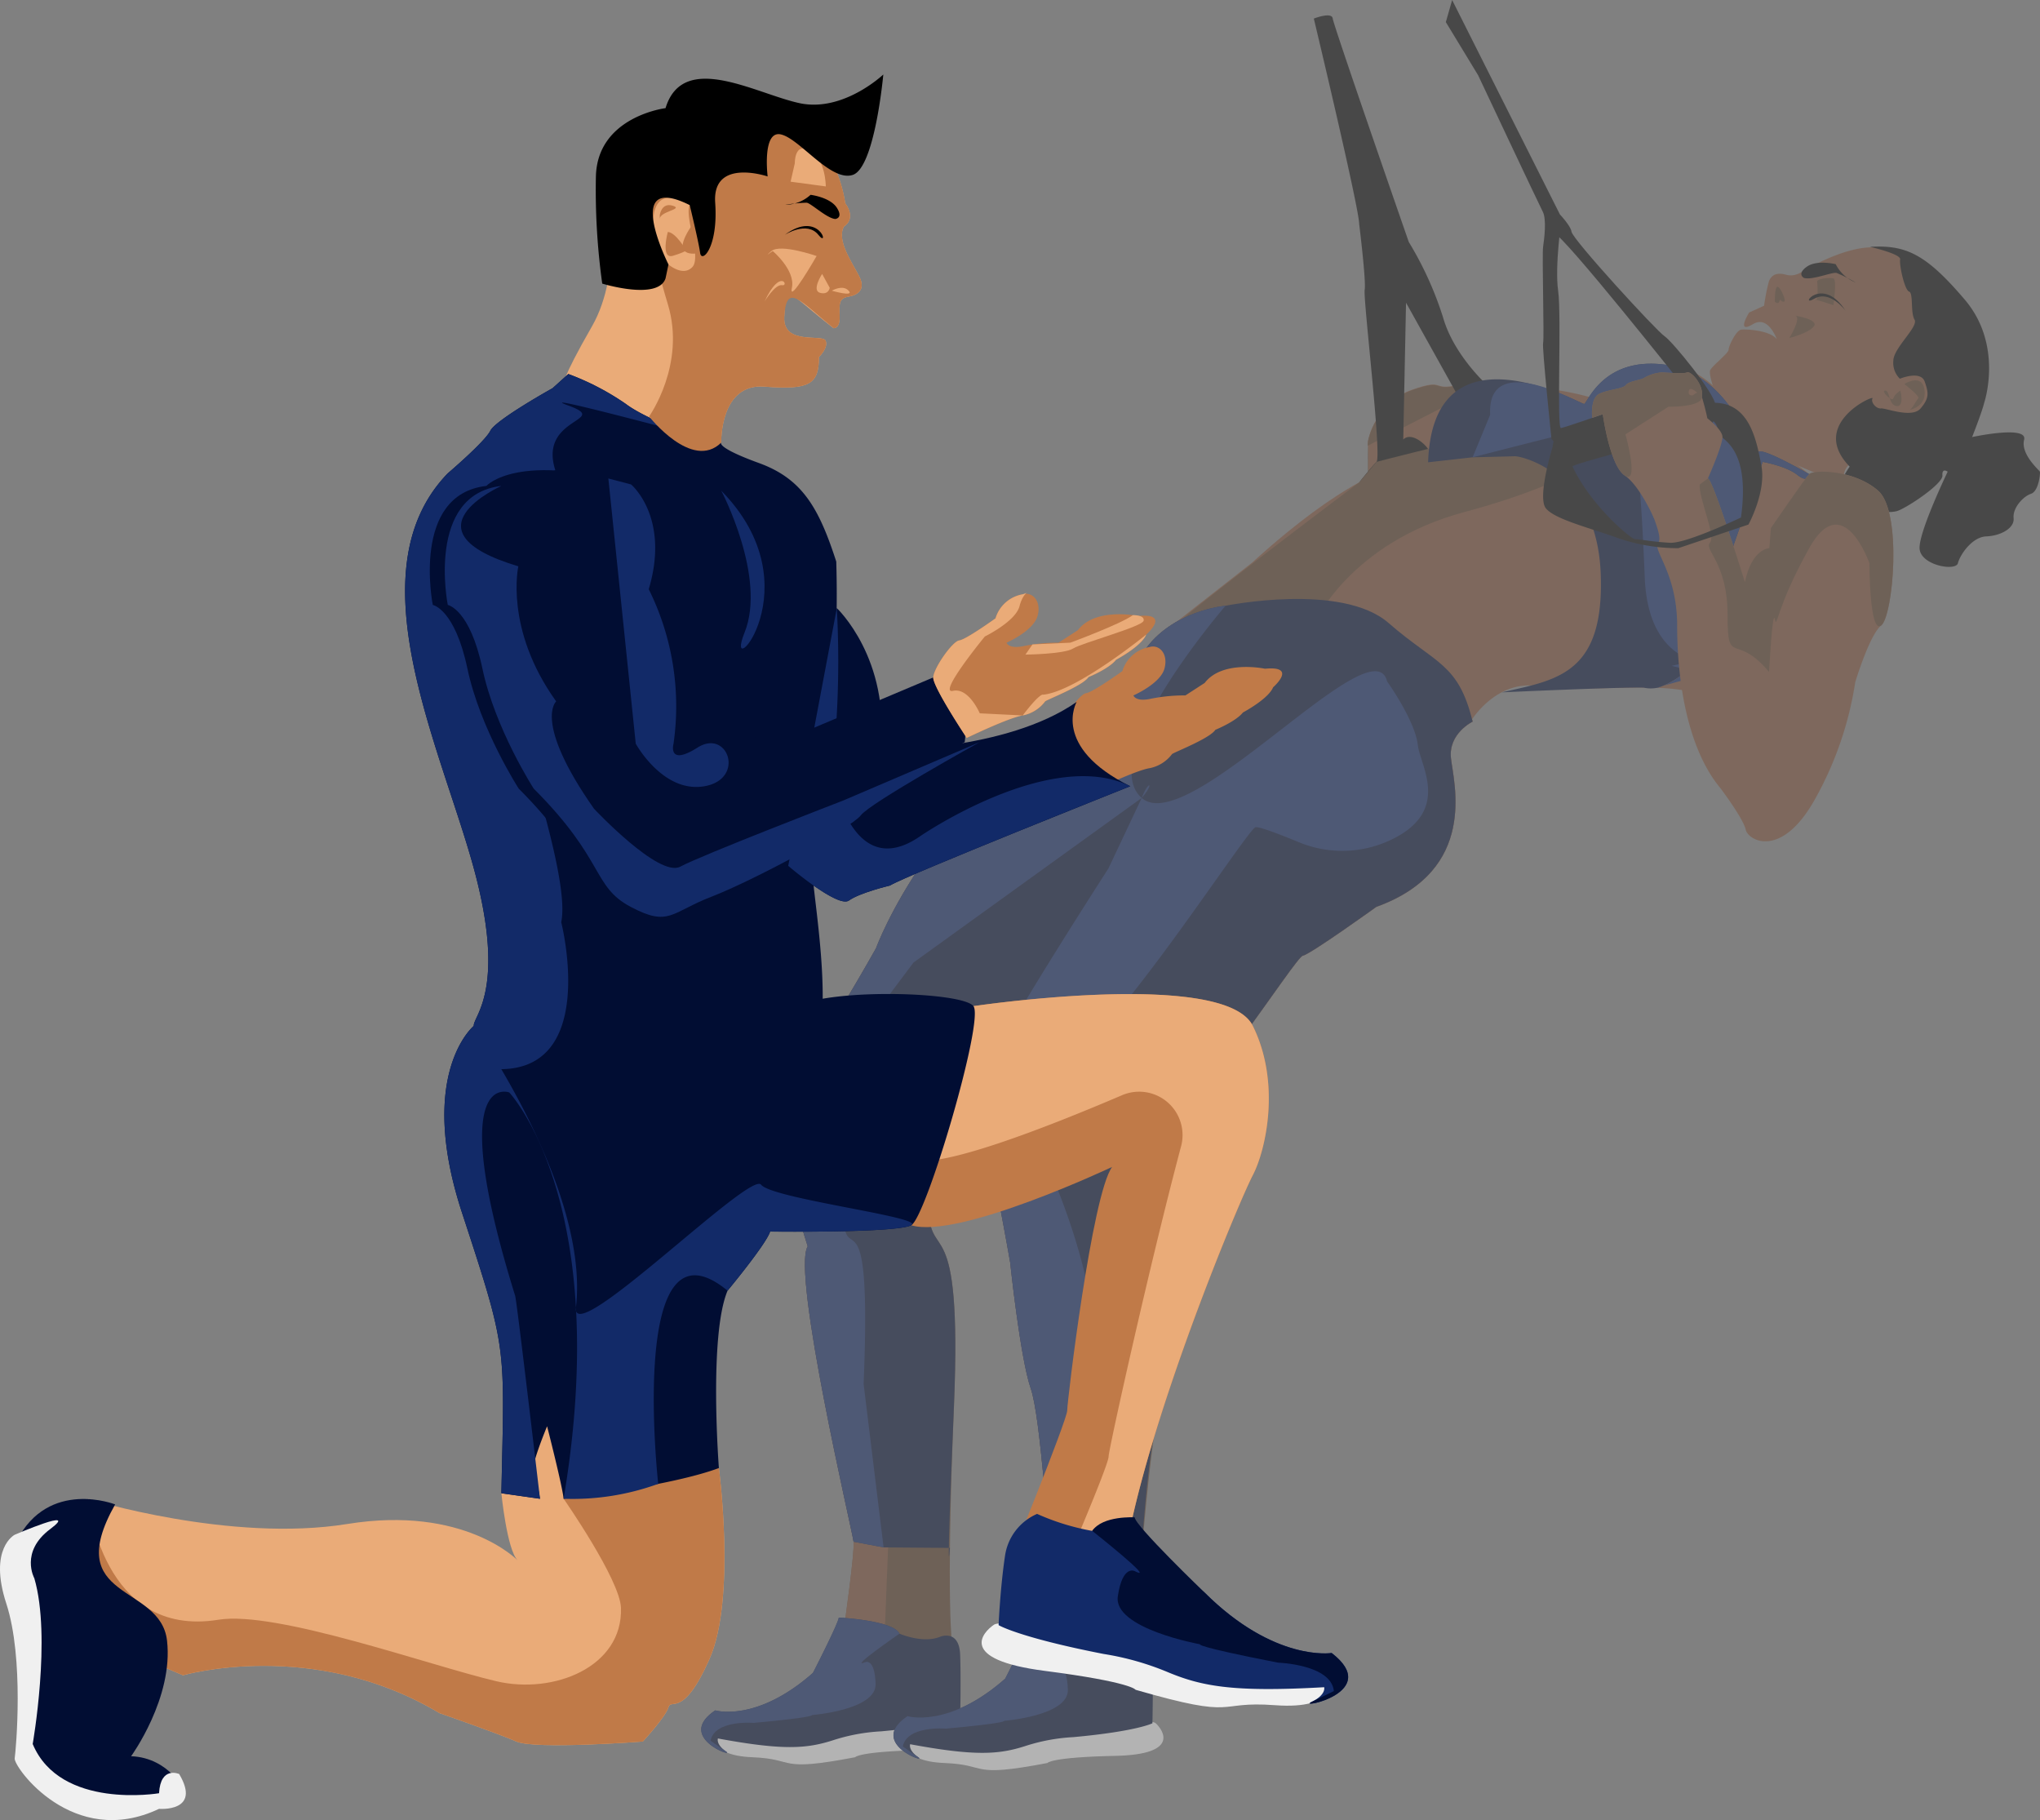 <svg xmlns="http://www.w3.org/2000/svg" width="336.902" height="300.529" viewBox="0 0 336.902 300.529">
  <rect x="0" y="0" width="336.902" height="300.529" fill="#808080" stroke="none"/>
  <g id="trainer" transform="translate(-2100.861 -2915.864)">
    <g id="Group_798" data-name="Group 798" transform="translate(2216.67 2915.864)" opacity="0.45">
      <path id="Path_1139" data-name="Path 1139" d="M2535.584,3054.569s.2-5.318,0-6.4,1.562-7.135,7.288-9.152,2.994.29,7.745-.832,5.4,6.363,5.4,6.363l-9.24,14.642Z" transform="translate(-2425.5 -2974.658)" fill="#7c4c32"/>
      <path id="Path_1140" data-name="Path 1140" d="M2535.584,3054.673s.2-5.318,0-6.4,1.562-7.135,7.288-9.152,2.994.289,7.745-.831-2.9,3.778-2.9,3.778l-12.135,6.206Z" transform="translate(-2425.5 -2974.684)" fill="#593c26"/>
      <path id="Path_1141" data-name="Path 1141" d="M2525.9,2955.18s1.172,9.384.911,10.907,2.863,27.487,1.952,28.4-2.864,3.387-2.864,3.387l11.641-2.6,5.734-3.541s-5.338,1.613-5.988.623-2.8-2.812-4.1-1.576l.456-22.58,8.914,16.008,4.426-2.458s-5.467-4.918-7.224-11.121a56.85,56.85,0,0,0-5.66-12.454s-12.429-35.722-12.56-36.893-3.124,0-3.124,0S2525.9,2952.576,2525.9,2955.18Z" transform="translate(-2417.248 -2918.217)" fill="#050505"/>
      <path id="Path_1142" data-name="Path 1142" d="M2358.129,3275.6s1.662-11.716,1.473-13.473-10.266-44.436-7.57-48.768c0,0-3.949-12.922-4.825-13.7s-2.242-8.981,2.248-13.861,13.86-21.669,13.86-21.669,9.371-25.881,37.288-40.76c0,0,2.277-1.279,6.9-8.176s13.535-7.614,13.535-7.614,19.2-3.9,26.94,2.864,11.518,6.567,13.861,16.266c0,0-4.034,1.955-3.579,6.054s4.512,18.459-12.321,24.533c0,0-10.845,7.809-12.147,8.07s-18.048,27.07-25.205,30.106-1.779,14.577-1.779,14.577,6.074,18.22,3.645,27.765-4.512,42.6-4.512,42.6l-.78,2.117-14.165-1.742-.586-4.54s2.776-9.718,2-11.8-1.823-22.646-3.557-27.677-3.384-20.762-3.384-20.762-3.274-18.717-4.067-19.671-.312-3.471-.312-3.471-2.055-4.25,3.114-13.535,17.489-28.372,17.489-28.372l6.9-10.758-26.68,42.428-.173,9.023s-9.718,4.946-9.718,15.011,5.553-.607,4.165,32.971-.26,39.912-.26,39.912l-11.887-1.128Z" transform="translate(-2334.445 -3007.559)" fill="#593c26"/>
      <path id="Path_1143" data-name="Path 1143" d="M2358.129,3275.6s1.662-11.716,1.473-13.473-10.266-44.436-7.57-48.768c0,0-3.949-12.922-4.825-13.7s-2.242-8.981,2.248-13.861,13.86-21.669,13.86-21.669,9.371-25.881,37.288-40.76c0,0,2.277-1.279,6.9-8.176s13.535-7.614,13.535-7.614,19.2-3.9,26.94,2.864,11.518,6.567,13.861,16.266c0,0-4.034,1.955-3.579,6.054s4.512,18.459-12.321,24.533c0,0-10.845,7.809-12.147,8.07s-18.048,27.07-25.205,30.106-1.779,14.577-1.779,14.577,6.074,18.22,3.645,27.765-12.053,20.763-12.053,20.763l-.772,22.213h-6.631l-.586-4.54s2.776-9.718,2-11.8-1.823-22.646-3.557-27.677-3.384-20.762-3.384-20.762-3.274-18.717-4.067-19.671-.312-3.471-.312-3.471-2.055-4.25,3.114-13.535,17.489-28.372,17.489-28.372l6.9-10.758-26.68,42.428-.173,9.023s-20.654-.954-20.654,9.111,6.737,1.041,5.349,34.619-1.658,41.126-1.658,41.126l-.737,1.909Z" transform="translate(-2334.445 -3007.559)" fill="#7c4c32"/>
      <path id="Path_1144" data-name="Path 1144" d="M2576.408,3050.728l-12.3-9.671s-9.371-17.992-23.427-3.351c0,0-27.137-8.98-28.113,10.347,0,0-7.87-2.67-29.087,16.593l-16.442,12.87s40.649,1.934,44.327,6.424a28.008,28.008,0,0,0,8.329,6.768s4.066-6.736,10.964-5.7,17.44-.389,23.817.651,21.735-4.684,21.93-19S2576.408,3050.728,2576.408,3050.728Z" transform="translate(-2392.531 -2971.722)" fill="#7c4c32"/>
      <path id="Path_1145" data-name="Path 1145" d="M2491.747,3082.438s5.818-13.444,24.923-18.546,28.7-12.02,26.941-15.38-41.518,7.116-41.518,7.116l-2.863,3.388s-29.869,22.381-35.6,27.978S2491.747,3082.438,2491.747,3082.438Z" transform="translate(-2390.578 -2979.362)" fill="#593c26"/>
      <path id="Path_1146" data-name="Path 1146" d="M2674.794,3046.786s-7.006.226-7.6,3.79-21.486-8.7-21.486-8.7l3.84-6.8,27.635-1.953,5.422,1.627-4.425,12.363Z" transform="translate(-2478.486 -2972.277)" fill="#7c4c32"/>
      <path id="Path_1147" data-name="Path 1147" d="M2359.6,3262.127h0c-.19-1.757-10.266-44.436-7.57-48.768,0,0-3.949-12.922-4.825-13.7s-2.242-8.981,2.248-13.861,13.86-21.669,13.86-21.669,9.371-25.881,37.288-40.76c0,0,2.277-1.279,6.9-8.176s13.535-7.614,13.535-7.614,19.2-3.9,26.94,2.864,11.518,6.567,13.861,16.266c0,0-4.034,1.955-3.579,6.054s4.512,18.459-12.321,24.533c0,0-10.845,7.809-12.147,8.07s-18.048,27.07-25.205,30.106-1.779,14.577-1.779,14.577,6.074,18.22,3.645,27.765-3.413,27.769-3.413,27.769h0l-8.9.429-5.735-1.562h0c-.781-2.082-1.823-22.646-3.557-27.677s-3.384-20.762-3.384-20.762-3.274-18.717-4.067-19.671-.312-3.471-.312-3.471-2.055-4.25,3.114-13.535,17.489-28.372,17.489-28.372l6.9-10.758-26.68,42.428-.173,9.023s-9.718,4.946-9.718,15.011,5.553-.607,4.165,32.971-.669,23.512-.669,23.512l-10.958-.087Z" transform="translate(-2334.445 -3007.559)" fill="#010d33"/>
      <path id="Path_1148" data-name="Path 1148" d="M2676.321,3015.2s3.731.374,4.165,2.413.129,3.514-1.258,4.382a7.185,7.185,0,0,1-5.944.433c-1.865-.824-1.431-1.6-2.472-1.952s-1.778-1.259-1.736-1.866-.129,2.169-2.342,2.472-20.564-.3-20.564-.3-2.082-5.118-1.648-5.943,3.037-2.776,3.037-3.383,1.258-3.21,2.082-3.3,6.377.087,6.291,2.733c0,0-1.432-5.38-4.339-3.644s-.651-1.909-.651-1.909l2.473-1.128a33.456,33.456,0,0,1,.821-4.121c.264-.433.7-1.562,2.78-1s3.481-1.257,3.845-1.257,6.567-3.731,11.339-3.21,10.672,7.028,10.672,7.028l.781,5.075-1.258,8.476Z" transform="translate(-2477.889 -2953.728)" fill="#7c4c32"/>
      <path id="Path_1149" data-name="Path 1149" d="M2359.6,3263.167h0c-.19-1.757-10.266-44.437-7.57-48.768,0,0-3.949-12.922-4.825-13.7s-2.242-8.98,2.248-13.861,13.86-21.669,13.86-21.669,9.371-25.879,37.288-40.759c0,0,2.277-1.278,6.9-8.176s13.535-7.614,13.535-7.614-21.589,24.97-13.845,31.737,38.183-28.941,40.525-19.243c0,0,4.621,6.443,5.076,10.542.35,3.143,5.043,10.025-2.916,14.8a18.7,18.7,0,0,1-16.734,1.207c-3.273-1.347-6.544-2.6-7.16-2.472-1.3.26-23.469,34.837-30.627,37.873s-2.083,21.865-2.083,21.865,7.9,19,5.466,28.546-.584,33.148-.584,33.148l-.528.455.514-.025-5.735-1.561h0c-.781-2.083-1.823-22.647-3.557-27.678s-3.384-20.762-3.384-20.762-3.274-18.717-4.067-19.671-.312-3.47-.312-3.47-2.055-4.252,3.114-13.536S2401.688,3152,2401.688,3152l5.5-11.646c1.175-3.056,2.148-2.471,0,0L2369.5,3167.53l-18.915,25.248a22.078,22.078,0,0,1,7.375,16.052c0,10.065,4.685-5.293,3.3,28.285l3.3,26.984h0Z" transform="translate(-2334.445 -3008.598)" fill="#122a68"/>
      <path id="Path_1150" data-name="Path 1150" d="M2562.137,3047.054s5.922-.134,6.963-.176,13.535,2.69,14.186,19.349-7.271,17.583-16.338,19.637c0,0,19.652-.9,23.432-.777a5.384,5.384,0,0,0,2.152.039c1.166-.222,6.437-2.314,9.365-8.751a26.535,26.535,0,0,0,2.408-12.164l5.727-16.4s3.839.651,5.726,2.148,1.958-.119,1.958-.119-7.293-4.236-8.335-3.718-4.608-12.759-15.156-14.32-13.151,6.379-13.672,6.444-24.99-13.926-25.77,9.631Z" transform="translate(-2434.743 -2971.544)" fill="#010d33"/>
      <path id="Path_1151" data-name="Path 1151" d="M2568.956,3047.054s24.6-6.317,25.639-6.36,2.134,9.524,2.784,26.183,13.506,12.557,4.439,14.611a33.006,33.006,0,0,0,6.963,1.007s-10.6,2.852-9.429,2.63,6.436-2.314,9.365-8.751a26.556,26.556,0,0,0,2.408-12.164l5.726-16.4s3.839.651,5.726,2.148,1.958-.119,1.958-.119-7.293-4.236-8.334-3.718-4.608-12.759-15.156-14.32-13.151,6.379-13.673,6.444-16.072-9.152-15.52,1.785Z" transform="translate(-2441.563 -2971.544)" fill="#122a68"/>
      <path id="Path_1152" data-name="Path 1152" d="M2709.09,3020.116s3.211-9.478-3.21-17.026-9.718-9.068-15.661-8.721c0,0,5.163,1.172,4.989,2.082s.738,5.065,1.475,5.31.2,3.453.9,4.625-3.45,4.642-3.5,6.767a3.661,3.661,0,0,0,1.079,2.994s3.433-1.432,4.1.477.757,2.733-.675,4.425-5.771-.086-6.552,0-1.735-1.033-1.388-1.666-10.628,4.233-3.774,11.279c0,0-3.3,4.53-1.128,5.788s7.375,2.17,9.154,1.476,7.375-4.447,7.288-5.8.868-.627.868-.627-4.729,9.817-4.642,12.635,5.987,3.859,6.334,2.47,2.342-4.337,4.685-4.424,4.686-1.342,4.512-3.014,1.562-3.581,2.863-4.015,1.562-3.4,1.475-3.652-3.211-2.856-2.6-5.285-8.59-.434-8.59-.434S2708.673,3021.8,2709.09,3020.116Z" transform="translate(-2497.21 -2953.612)" fill="#050505"/>
      <path id="Path_1153" data-name="Path 1153" d="M2636.24,3118.228s3.775,5.007,4.166,6.83,5.9,4.946,11.474-5.076a57.253,57.253,0,0,0,6.617-19.262s2.342-7.809,4.294-9.371,3.514-18.741-.52-22.255-10.664-3.473-11.384-2.723-6.317,8.892-6.317,8.892l-.26,3.331s-2.863,0-4.034,5.6c0,0-5.336-17.165-6.117-17.108s-10.151-.853-10.411,1.23,3.253,8.219,2.212,9.38,3.126,4.938,3.124,13.656S2630.644,3111.529,2636.24,3118.228Z" transform="translate(-2467.916 -2988.077)" fill="#7c4c32"/>
      <path id="Path_1154" data-name="Path 1154" d="M2652.673,3099.027s.566-10.542.957-8.719.093-1.69,5.667-11.711,9.951,2.471,9.951,2.471,0,11.843,1.952,10.282,3.515-18.741-.52-22.255-10.662-3.473-11.383-2.723-6.317,8.892-6.317,8.892l-.26,3.331s-2.864,0-4.034,5.6c0,0-5.336-17.165-6.117-17.108s-1.077-1.1-1.337.984,2.71,8.464,1.669,9.626,2.925,3.238,2.922,11.954S2647.077,3092.328,2652.673,3099.027Z" transform="translate(-2476.327 -2988.077)" fill="#593c26"/>
      <path id="Path_1155" data-name="Path 1155" d="M2592.958,3051.318s-2.6,8.329-1.107,10.151,7.163,3.188,12.009,4.945a30.371,30.371,0,0,0,9.856,1.627l11.582-3.9s2.966-5.372,2.134-9.746-2-10.3-7.729-10.361-.13,3.091-.13,3.091a2.507,2.507,0,0,1,.716,1.8c0,1.163,5.465,1.748,3.774,14.047,0,0-8.98,4.314-11.713,4.175s-5.141-.6-5.792-.6-7.613-5.791-10.542-12.494S2592.958,3051.318,2592.958,3051.318Z" transform="translate(-2452.354 -2977.526)" fill="#050505"/>
      <path id="Path_1156" data-name="Path 1156" d="M2595.372,2988.877s-14.2,3.651-14.021,4.018-3.484-4.6-3.484-4.6-1.578-15.1-1.375-15.812-.2-14.511,0-15.879.59-4.555-.059-5.791-10.67-22.516-10.67-22.516l-5.336-8.784,1.042-3.645,18.09,35.986s-1.171,7.874-.585,12.038-.26,22.646.455,22.646,20.174-6.963,20.174-6.963-19.718-24.892-21.279-25.181-.131-4.231-.131-4.231,2.8,2.668,2.994,3.97,14.056,16.4,15.357,17.244,8.4,9.565,8.4,11.387-.13,3.059-1.237,3.579S2595.372,2988.877,2595.372,2988.877Z" transform="translate(-2437.459 -2915.864)" fill="#050505"/>
      <path id="Path_1157" data-name="Path 1157" d="M2624.125,3040.569s4.493,2.877,4.361,4.544-2.409,6.749-2.409,6.749l-8.91,6.546s-2.348-5.38-4.821-7.041-3.623-10.121-3.623-10.121l-1.75.6s-.375-3.258,1.208-3.987,3.9-.781,4.36-1.432,2.705-.846,3.109-1.236a6.82,6.82,0,0,1,2.813-.846c.585,0,3.6.3,4.165,0s2.788,1.906,2.473,4.1c0,0,1.3,4.3,1.041,5.271S2624.125,3040.569,2624.125,3040.569Z" transform="translate(-2459.834 -2972.855)" fill="#7c4c32"/>
      <path id="Path_1158" data-name="Path 1158" d="M2670.7,3016.316s3.9.607,3.124,1.735-4.078,1.952-4.078,1.952S2671.868,3016.576,2670.7,3016.316Z" transform="translate(-2490.051 -2964.192)" fill="#593c26"/>
      <path id="Path_1159" data-name="Path 1159" d="M2678.235,3004.872s.3,3.427-.325,3.08,3.015.868,3.015.868.607-4.295,0-4.425S2678.5,3004.351,2678.235,3004.872Z" transform="translate(-2493.946 -2958.431)" fill="#593c26"/>
      <path id="Path_1160" data-name="Path 1160" d="M2665.144,3009.592s-.044-2.473.434-2.473,1.6,2.473,1.041,2.473-.541-.563-.662-.217S2665.664,3010.026,2665.144,3009.592Z" transform="translate(-2487.838 -2959.768)" fill="#593c26"/>
      <path id="Path_1161" data-name="Path 1161" d="M2702.59,3040.143s.694,2.733-.65,2.559-1.041-2.559-1.865-2.559,1.177,1.96,1.348,1.283S2702.59,3040.143,2702.59,3040.143Z" transform="translate(-2504.549 -2975.656)" fill="#593c26"/>
      <path id="Path_1162" data-name="Path 1162" d="M2706.361,3037.5s2.647,2.038,2.3,2.359-1.084,1.97-1.562,1.97,2.95-.233,2.6-3.254S2706.361,3037.5,2706.361,3037.5Z" transform="translate(-2507.669 -2974.087)" fill="#593c26"/>
      <path id="Path_1163" data-name="Path 1163" d="M2674.016,3001.979s-1.243-.613.424-1.834,4.808-.444,4.808-.444a6.308,6.308,0,0,0,3.3,3.023,25.632,25.632,0,0,0-3.16-1.575C2678.673,3000.967,2675.4,3002.367,2674.016,3001.979Z" transform="translate(-2491.893 -2956.081)"/>
      <path id="Path_1164" data-name="Path 1164" d="M2682.042,3012.117s-2.57-3.552-5.21-1.985S2678.15,3006.067,2682.042,3012.117Z" transform="translate(-2493.051 -2960.789)"/>
      <path id="Path_1165" data-name="Path 1165" d="M2623.6,3038.124s1.628-1.34,1.5.325-5.531,1.563-5.531,1.563l-7.1,4.557s2.348,8.458-.125,6.8-3.623-10.121-3.623-10.121l-1.75.6s-.375-3.258,1.208-3.987,3.9-.781,4.36-1.432,2.705-.846,3.109-1.236a6.82,6.82,0,0,1,2.813-.846c.585,0,3.6.3,4.165,0s2.788,1.906,2.473,4.1c0,0-1.888-2.082-2.147-1.106S2623.6,3038.124,2623.6,3038.124Z" transform="translate(-2459.834 -2972.855)" fill="#593c26"/>
      <path id="Path_1166" data-name="Path 1166" d="M2412.118,3470.414s.516-.958,11.2-1.178,7.957-4.2,6.7-5.379-18.6.442-21.348,1.695-17.036,2.169-18.657,1.381-2.431,3.187,5.084,3.482S2399,3472.918,2412.118,3470.414Z" transform="translate(-2354.951 -3179.309)" fill="#f2f2f2"/>
      <path id="Path_1167" data-name="Path 1167" d="M2350.935,3468.575s.515-.957,11.2-1.177,7.957-4.2,6.7-5.379-18.6.442-21.348,1.694-17.036,2.169-18.657,1.38-2.432,3.188,5.083,3.482S2337.821,3471.081,2350.935,3468.575Z" transform="translate(-2325.516 -3178.425)" fill="#f2f2f2"/>
      <path id="Path_1168" data-name="Path 1168" d="M2362.893,3433.762s3.168-1.327,3.315,3.021,0,10.314,0,10.314-2.579,1.326-13.04,2.283a30.922,30.922,0,0,0-7.958,1.473c-4.346,1.4-8.251,1.695-19.007-.295,0,0-.369.959,1.326,2.138s-8.472-2.285-1.768-6.778c0,0,6.778,2.063,16.134-6.189,0,0,4.125-8.031,4.273-9.135,0,0,8.989.441,10.02,2.652C2356.188,3433.246,2360.019,3434.941,2362.893,3433.762Z" transform="translate(-2323.447 -3163.503)" fill="#010d33"/>
      <path id="Path_1169" data-name="Path 1169" d="M2327.529,3452.7c1.694,1.178-8.472-2.285-1.768-6.778,0,0,6.778,2.063,16.134-6.189,0,0,4.125-8.031,4.273-9.135,0,0,8.989.441,10.02,2.652,0,0-8.546,5.894-5.673,4.715,0,0,1.584-.774,1.731,3.573s-10.536,5.154-10.536,5.154.848.336-9.614,1.293c0,0-6.419-.552-7.109,2.946" transform="translate(-2323.447 -3163.503)" fill="#122a68"/>
      <path id="Path_1170" data-name="Path 1170" d="M2424.076,3435.6s3.168-1.325,3.316,3.021,0,10.314,0,10.314-2.579,1.327-13.041,2.284a30.9,30.9,0,0,0-7.957,1.474c-4.347,1.4-8.252,1.694-19.008-.3,0,0-.368.957,1.326,2.136s-8.473-2.283-1.768-6.777c0,0,6.778,2.062,16.135-6.189,0,0,4.126-8.03,4.273-9.135,0,0,8.988.442,10.02,2.653C2417.372,3435.084,2421.2,3436.779,2424.076,3435.6Z" transform="translate(-2352.883 -3164.387)" fill="#010d33"/>
      <path id="Path_1171" data-name="Path 1171" d="M2388.713,3454.533c1.695,1.179-8.473-2.283-1.768-6.777,0,0,6.778,2.062,16.135-6.189,0,0,4.126-8.03,4.273-9.135,0,0,8.988.442,10.02,2.653,0,0-8.546,5.894-5.673,4.715,0,0,1.585-.773,1.732,3.573s-10.536,5.153-10.536,5.153.847.335-9.614,1.293c0,0-6.419-.552-7.109,2.948" transform="translate(-2352.883 -3164.387)" fill="#122a68"/>
    </g>
    <g id="Group_806" data-name="Group 806" transform="translate(-0.646 -11.403)">
      <path id="Path_1244" data-name="Path 1244" d="M2288.2,2963.09s2.492,13.417-2.7,22.451-4.758,9.761-4.758,9.761,21.287,14.186,26.1,9.436c0,0-.271-9.826,7.153-9.241s8.985-.39,8.985-4.88c0,0,1.594-1.529,1.106-2.7s-7.1.835-6.833-3.937c.325-5.857.174-4.317,8.146,1.872,0,0,1.062.113,1-1.937s-.163-2.993,1.4-3.254,2.961-1.138,1.822-3.383-3.807-5.955-2.5-8.232c0,0,2.114-1.139.195-3.839,0,0-.944-7.494-5.5-10.878s-16.962-9.154-25.856-2.733S2288.2,2963.09,2288.2,2963.09Z" transform="translate(-86.228 -4.393)" fill="#eaab78"/>
      <path id="Path_1245" data-name="Path 1245" d="M2254.8,3037.219l2.6-2.343a43.018,43.018,0,0,1,9.5,4.946c3.774,2.863,14.447,6.637,15.748,6.377,0,0-.911.781,6.247,3.384s9.891,7.419,12.755,16.268c0,0,.564,15.965-1.258,20.91s-3.037,26.376-2.6,31.409,2.69,18.742,1,26.681c0,0-.26,11.062-18.351,10.151s-38.523-10.932-38.654-12.494,5.466-5.987,0-26.029-19.913-49.066-4.295-65.2c0,0,6.117-5.206,7.028-7.028S2254.8,3037.219,2254.8,3037.219Z" transform="translate(-62.036 -45.854)" fill="#010d33"/>
      <path id="Path_1246" data-name="Path 1246" d="M2218.314,3419.361s3.785-4.1,4.235-5.662,2.384,1.952,6.786-8,1.538-31.5,1.538-31.5l-27.005-9.5-8.915,13.666s.911,9.255,2.668,11.069c0,0-8.785-9.117-28.112-5.994s-42.753-4.128-42.753-4.128l-3.124,21.112,18.741,8s21.474-6.247,42.363,6.247c0,0,9.566,3.319,12.689,4.686S2218.314,3419.361,2218.314,3419.361Z" transform="translate(-10.645 -204.534)" fill="#eaab78"/>
      <path id="Path_1247" data-name="Path 1247" d="M2403.917,3327.5s10.152-24.989,10.152-26.55,4.1-35.725,7.419-40.215c0,0-25.411,12.005-33.187,9.631s0-29.543,0-29.543l10.281-6.637s41.452-6.182,46.137,3.253,2.148,20.564,0,24.664-15.487,35.92-20.238,58.175S2403.917,3327.5,2403.917,3327.5Z" transform="translate(-136.314 -140.787)" fill="#c07a48"/>
      <path id="Path_1248" data-name="Path 1248" d="M2412.231,3330.431s8.785-20.3,8.785-21.865c0-1.113,6.842-31.974,11.975-51.24a7.166,7.166,0,0,0-9.738-8.437c-12.741,5.447-29.937,12.121-34.669,10.677-7.776-2.375-.169-18.741-.169-18.741l10.281-6.637s41.452-6.182,46.137,3.253,2.148,20.564,0,24.664-15.487,35.92-20.238,58.175S2412.231,3330.431,2412.231,3330.431Z" transform="translate(-136.43 -140.787)" fill="#eaab78"/>
      <path id="Path_1249" data-name="Path 1249" d="M2453.683,3121.681a5.68,5.68,0,0,0-4.49,3.97s-4.881,3.514-5.987,3.644-4.229,4.556-4.295,6.117,5.531,9.983,5.531,9.983,6.963-3.36,9.24-3.71a6.1,6.1,0,0,0,3.709-2.326c.325-.3,6.247-2.58,7.158-4.012,0,0,3.384-1.367,4.555-2.863,0,0,4.187-2.213,4.989-4.165,0,0,4.121-3.579-1.345-3.058,0,0-7.028-1.5-9.956,2.343l-3.188,2.064a28.192,28.192,0,0,0-5.662.539c-2.6.586-2.928-.539-2.928-.539s4.49-1.935,5.141-4.472S2455.173,3121.214,2453.683,3121.681Z" transform="translate(-162.327 -87.575)" fill="#c07a48"/>
      <path id="Path_1250" data-name="Path 1250" d="M2218.314,3419.361s3.785-4.1,4.235-5.662,2.384,1.952,6.786-8,1.538-31.5,1.538-31.5l-27.005-9.5,1.367,14.576s9.318,13.355,9.469,18.026c.316,9.74-11.111,14.339-20.6,12.1-11.039-2.6-36.311-11.7-45.877-10.151-19.327,3.123-21.474-19.941-21.474-19.941l-3.124,21.112,18.741,8s21.474-6.247,42.363,6.247c0,0,9.566,3.319,12.689,4.686S2218.314,3419.361,2218.314,3419.361Z" transform="translate(-10.645 -204.534)" fill="#c07a48"/>
      <path id="Path_1251" data-name="Path 1251" d="M2252.344,3314.6l6.377.911a41.947,41.947,0,0,0-1.041-4.815c-.391-.911,2.213-7.158,2.213-7.158s2.472,9.631,2.733,11.973c0,0,17.7-2.082,25.639-5.075,0,0-1.692-21.865,1.432-29.283,0,0,6.377-7.679,7.028-9.761,0,0,20.823.26,23.3-1.041s12.1-33.838,10.282-36.18-22.906-2.994-29.283,0-53.23,3.253-53.23,3.253-9.5,7.809-1.953,30.845S2252.865,3289.742,2252.344,3314.6Z" transform="translate(-68.035 -140.768)" fill="#010d33"/>
      <path id="Path_1252" data-name="Path 1252" d="M2408.86,3138.782s-36.961,14.707-39.694,16.4c0,0-4.946,1.171-6.768,2.472s-10.021-5.726-10.021-5.726l8.022-42.558s8.9,8.344,7.206,23.5c0,0,20.693.188,32.406-8.011C2400.01,3124.856,2395.715,3132.274,2408.86,3138.782Z" transform="translate(-120.694 -81.693)" fill="#010d33"/>
      <path id="Path_1253" data-name="Path 1253" d="M2408.86,3138.782s-36.961,14.707-39.694,16.4c0,0-4.946,1.171-6.768,2.472s-10.021-5.726-10.021-5.726l8.022-42.558a162,162,0,0,1-.8,27.071s2.928,18.741,14.641,10.542C2374.241,3146.98,2395.715,3132.274,2408.86,3138.782Z" transform="translate(-120.694 -81.693)" fill="#122a68"/>
      <path id="Path_1254" data-name="Path 1254" d="M2252.344,3319.478l6.377.911s-3.806-32.566-4.1-33.513c-11.7-37.678-.977-33.578-.977-33.578s17.183,18.155,8.981,67.09a41.34,41.34,0,0,0,15.62-2.46s-5.078-45.5,11.45-31.9c0,0,6.377-7.678,7.028-9.761,0,0,20.823.261,23.3-1.041s-22.97-4.36-24.793-6.7-31.385,27.262-30.572,20.266c2.265-19.485-16.866-46.49-16.866-46.49s-9.5,7.809-1.953,30.845S2252.865,3294.62,2252.344,3319.478Z" transform="translate(-68.035 -145.647)" fill="#122a68"/>
      <path id="Path_1255" data-name="Path 1255" d="M2254.8,3037.219l2.6-2.343a43.018,43.018,0,0,1,9.5,4.946c3.774,2.863,14.447,6.637,15.748,6.377,0,0-32.406-8.72-25.248-6.116s-5.011,1.822-2.148,10.672c0,0-6.572,3.319-8.394,8.264s-.043,20.932.39,25.964,10.672,32.472,8.98,40.411c0,0,6.537,25.668-11.518,24.207-4.13-.334-2.8-5.531-2.928-7.093s5.466-5.987,0-26.029-19.913-49.066-4.295-65.2c0,0,6.117-5.206,7.028-7.028S2254.8,3037.219,2254.8,3037.219Z" transform="translate(-62.036 -45.854)" fill="#122a68"/>
      <path id="Path_1256" data-name="Path 1256" d="M2272.377,3068.078s4.426,4.685,2.083,17.05c0,0,6.9,7.992,4.165,24.559,0,0-.781,3.958,2.733,2.063s18.481-2.936,18.481-2.936l21.6-9.11s6.117,3.9,5.207,10.672c0,0-18.09,10.021-19.652,12.1s-17.831,10.8-24.6,13.405-7.028,5.076-13.405,1.692-4.165-7.679-16.009-19.522c0,0-6.377-9.891-8.46-19.782s-5.726-10.542-5.726-10.542-3.644-18.22,8.85-19.652C2247.65,3068.078,2252.855,3062.221,2272.377,3068.078Z" transform="translate(-65.814 -60.575)" fill="#010d33"/>
      <path id="Path_1257" data-name="Path 1257" d="M2255.22,3083.767s-2.343,10.347,6.247,22.3c0,0-3.847,3.339,6.247,17.723,0,0,10.737,11.46,14.251,9.566s26.94-10.932,26.94-10.932l22.516-9.631h0s-18.091,10.021-19.653,12.1-17.83,10.8-24.6,13.405-7.028,5.076-13.405,1.692-4.165-7.679-16.008-19.522c0,0-6.377-9.891-8.46-19.782s-5.727-10.542-5.727-10.542-3.644-18.22,8.85-19.652C2252.422,3070.492,2235.7,3077.911,2255.22,3083.767Z" transform="translate(-68.11 -62.989)" fill="#122a68"/>
      <path id="Path_1258" data-name="Path 1258" d="M2299.651,3111.911l-4.522-43.788,3.75.983s6.471,5.387,2.919,17.3a43.428,43.428,0,0,1,4.092,25.509s-1.045,3.813,3.971.637,7.945,5.219,1.112,6.391S2299.651,3111.911,2299.651,3111.911Z" transform="translate(-93.152 -61.849)" fill="#122a68"/>
      <g id="Group_804" data-name="Group 804" transform="translate(2101.507 3174.779)">
        <path id="Path_1259" data-name="Path 1259" d="M2123.087,3393.756s-10.981-4.316-16.252,6.007c0,0,1.977,27.892,0,35.14,0,0,2.741,11.64,23.113,9,0,0,2.363-4.613,3.68-3.514s-1.537-4.832-7.906-5.052c0,0,7.028-9.663,5.93-19.108S2114.082,3409.712,2123.087,3393.756Z" transform="translate(-2104.07 -3392.861)" fill="#010d33"/>
        <path id="Path_1260" data-name="Path 1260" d="M2103.933,3402.015s-4.362,2.231-1.388,11.352,1.586,24.188,1.388,25.576,9.613,15.069,23.84,8.328c0,0,7.09.595,3.323-5.75,0,0-3.077-1.388-3.323,3.173,0,0-16.306,2.775-20.866-8.129,0,0,3.115-17.654.269-27.365,0,0-2.418-4.352,2.622-8.122S2103.933,3402.015,2103.933,3402.015Z" transform="translate(-2101.507 -3396.11)" fill="#f0f0f0"/>
      </g>
      <g id="Group_805" data-name="Group 805" transform="translate(2263.623 3177.241)">
        <path id="Path_1261" data-name="Path 1261" d="M2439.356,3443.4s-.568-1.257-15.023-3.127-10.218-6.362-8.359-7.626,25.165,3.328,28.714,5.281,22.8,5.221,25.109,4.49,2.863,4.29-7.366,3.529S2456.8,3448.442,2439.356,3443.4Z" transform="translate(-2413.932 -3414.358)" fill="#f0f0f0"/>
        <path id="Path_1262" data-name="Path 1262" d="M2425.687,3397.607a8.937,8.937,0,0,0-5.306,6.986c-.791,5.331-1.049,11.381-1.049,11.381s3.316,2.019,17.37,4.764a46.034,46.034,0,0,1,10.588,3.005c5.7,2.374,10.958,3.321,25.812,2.481,0,0,.369,1.234-2.089,2.433s11.8-1.545,3.319-8.083c0,0-9.47,1.527-21.035-10.036,0,0-9.694-7.1-9.744-8.484,0,0-7.055-4.206-8.755-1.639A39.011,39.011,0,0,1,2425.687,3397.607Z" transform="translate(-2416.53 -3397.607)" fill="#122a68"/>
        <path id="Path_1263" data-name="Path 1263" d="M2485.354,3429.172c-2.458,1.2,11.8-1.545,3.319-8.083,0,0-9.47,1.527-21.035-10.035,0,0-11.443-10.979-11.492-12.363,0,0-5.307-.328-7.006,2.24,0,0,10.786,8.538,7.051,6.655,0,0-2.042-1.189-2.832,4.142s13.584,7.923,13.584,7.923-1.194.286,12.86,3.031c0,0,8.779.28,9.239,4.693" transform="translate(-2430.87 -3398.122)" fill="#010d33"/>
      </g>
      <path id="Path_1264" data-name="Path 1264" d="M2331.057,3072s7.549,14.308,3.839,23.455S2346.74,3088,2331.057,3072Z" transform="translate(-110.437 -63.713)" fill="#122a68"/>
      <path id="Path_1265" data-name="Path 1265" d="M2308.728,2961.914s-2.961,2.794,2.375,20.368c3.027,9.97-3.1,18.531-3.1,18.531s7.106,9.06,11.921,4.309c0,0-.271-9.826,7.153-9.24s8.985-.39,8.985-4.881c0,0,1.594-1.529,1.106-2.7s-7.1.835-6.833-3.937c.325-5.857,2.668-2.538,8.146,1.872,0,0,1.062.113,1-1.937s-.163-2.993,1.4-3.254,2.96-1.138,1.822-3.384-3.807-5.954-2.505-8.232c0,0,2.115-1.139.2-3.84,0,0-.944-7.494-5.5-10.878s-11.214-8.59-20.108-2.169S2308.728,2961.914,2308.728,2961.914Z" transform="translate(-99.301 -4.778)" fill="#c07a48"/>
      <path id="Path_1266" data-name="Path 1266" d="M2359.7,2981.848s1.379-.13.256-1.865-4.334-2.126-4.334-2.126a6.312,6.312,0,0,1-4.165,1.649,25.477,25.477,0,0,1,3.514-.347C2355.708,2979.246,2358.268,2981.718,2359.7,2981.848Z" transform="translate(-120.252 -18.422)"/>
      <path id="Path_1267" data-name="Path 1267" d="M2363.581,3005.323l-1.258-2.3s-1.779,2.733-.347,3.124S2363.581,3005.323,2363.581,3005.323Z" transform="translate(-125.045 -30.529)" fill="#eaab78"/>
      <path id="Path_1268" data-name="Path 1268" d="M2366.255,3007.926s1.779-1.084,2.776,0S2366.255,3007.926,2366.255,3007.926Z" transform="translate(-127.371 -32.656)" fill="#eaab78"/>
      <path id="Path_1269" data-name="Path 1269" d="M2346.665,2995.374s3.774,3.157,3.167,6.069,4.079-5.245,4.079-5.245-5.944-2.082-7.462-.824S2346.665,2995.374,2346.665,2995.374Z" transform="translate(-117.543 -26.655)" fill="#eaab78"/>
      <path id="Path_1270" data-name="Path 1270" d="M2353.823,2965.525l-.694,3.037,5.813.781s0-4.468-2.6-5.944S2353.823,2965.525,2353.823,2965.525Z" transform="translate(-121.056 -11.295)" fill="#eaab78"/>
      <path id="Path_1271" data-name="Path 1271" d="M2361.407,2992.844s3.374.564,3.335-.391-1.667-3.644-1.667-3.644S2362.112,2992.684,2361.407,2992.844Z" transform="translate(-125.039 -23.692)" fill="none"/>
      <path id="Path_1272" data-name="Path 1272" d="M2315.4,2980.007s-5.163-3.588-5.944,1.655a9.4,9.4,0,0,0,2.435,8.15s2.381,2.082,3.942.434S2314.489,2981.873,2315.4,2980.007Z" transform="translate(-99.987 -18.88)" fill="#eaab78"/>
      <path id="Path_1273" data-name="Path 1273" d="M2344.842,3008.665s1.74-2.906,2.911-2.69S2347.483,3003.025,2344.842,3008.665Z" transform="translate(-117.07 -31.617)" fill="#eaab78"/>
      <path id="Path_1274" data-name="Path 1274" d="M2321.4,2984.65s-3.579,4.328-2.408,5.662,4.689-.273,4.689-.273Z" transform="translate(-104.518 -21.69)" fill="#c07a48"/>
      <path id="Path_1275" data-name="Path 1275" d="M2311.493,2982.779s.261-2.132,2.148-1.546-2.148.9-2.148,2.191Z" transform="translate(-101.025 -19.997)" fill="#c07a48"/>
      <path id="Path_1276" data-name="Path 1276" d="M2313.707,2989.671s-1.247,4.576.854,3.935,2.181-.911,2.181-.911S2315.031,2989.738,2313.707,2989.671Z" transform="translate(-101.914 -24.105)" fill="#c07a48"/>
      <path id="Path_1277" data-name="Path 1277" d="M2334.192,2987.974" transform="translate(-111.946 -23.289)" fill="#c07a48"/>
      <path id="Path_1278" data-name="Path 1278" d="M2351.246,2989.259s3.667-2.4,5.576,0S2357.037,2984.99,2351.246,2989.259Z" transform="translate(-120.151 -23.203)"/>
      <path id="Path_1279" data-name="Path 1279" d="M2413.3,3104.9a5.68,5.68,0,0,0-4.49,3.969s-4.881,3.514-5.987,3.644-4.229,4.555-4.295,6.117,5.531,9.983,5.531,9.983,6.963-3.36,9.241-3.71a6.106,6.106,0,0,0,3.709-2.325c.325-.3,6.247-2.58,7.158-4.012,0,0,3.384-1.367,4.555-2.863,0,0,4.186-2.213,4.989-4.165,0,0,4.122-3.579-1.344-3.058,0,0-7.029-1.5-9.957,2.342l-3.189,2.065a28.2,28.2,0,0,0-5.661.539c-2.6.585-2.929-.539-2.929-.539s4.49-1.935,5.141-4.472S2414.787,3104.431,2413.3,3104.9Z" transform="translate(-142.897 -79.5)" fill="#c07a48"/>
      <path id="Path_1280" data-name="Path 1280" d="M2435.29,3116.154s8.3-3.059,10.331-4.547c0,0,1.968-.056,1.773.921s-10.151,3.65-11.648,4.59-7.874,1.006-7.874,1.006l1.163-1.68Z" transform="translate(-157.016 -82.77)" fill="#eaab78"/>
      <path id="Path_1281" data-name="Path 1281" d="M2413.3,3104.733a5.68,5.68,0,0,0-4.49,3.97s-4.881,3.514-5.987,3.644-4.229,4.555-4.295,6.117,5.531,9.983,5.531,9.983,6.963-3.36,9.241-3.711a6.1,6.1,0,0,0,3.709-2.326c.325-.3,6.247-2.58,7.158-4.011,0,0,3.384-1.367,4.555-2.863,0,0,4.186-2.213,4.989-4.165,0,0-11.572,9.418-17.038,9.939,0,0-.445-.413-3.373,3.426l-7.089-.351s-1.826-4.3-4.429-3.709,5.271-8.98,5.271-8.98,5.076-2.473,5.727-5.011S2414.787,3104.266,2413.3,3104.733Z" transform="translate(-142.897 -79.335)" fill="#eaab78"/>
      <path id="Path_1282" data-name="Path 1282" d="M2292.2,2974.094s9.236,2.848,10.458-.873l.479-2.29s-7.727-15.4,3.509-9.8c0,0,1.483,6.095,1.718,7.885s3.01-.813,2.49-8.275,8.661-4.339,8.661-4.339-.939-7.635,2.184-6.941,8.243,7.9,11.887,6.681,5.032-16.572,5.032-16.572-6.594,6.265-13.8,4.738-19.255-8.729-22.165.816c0,0-11.326,1.388-11.5,11.366A111.965,111.965,0,0,0,2292.2,2974.094Z" transform="translate(-91.235)"/>
    </g>
  </g>
</svg>
